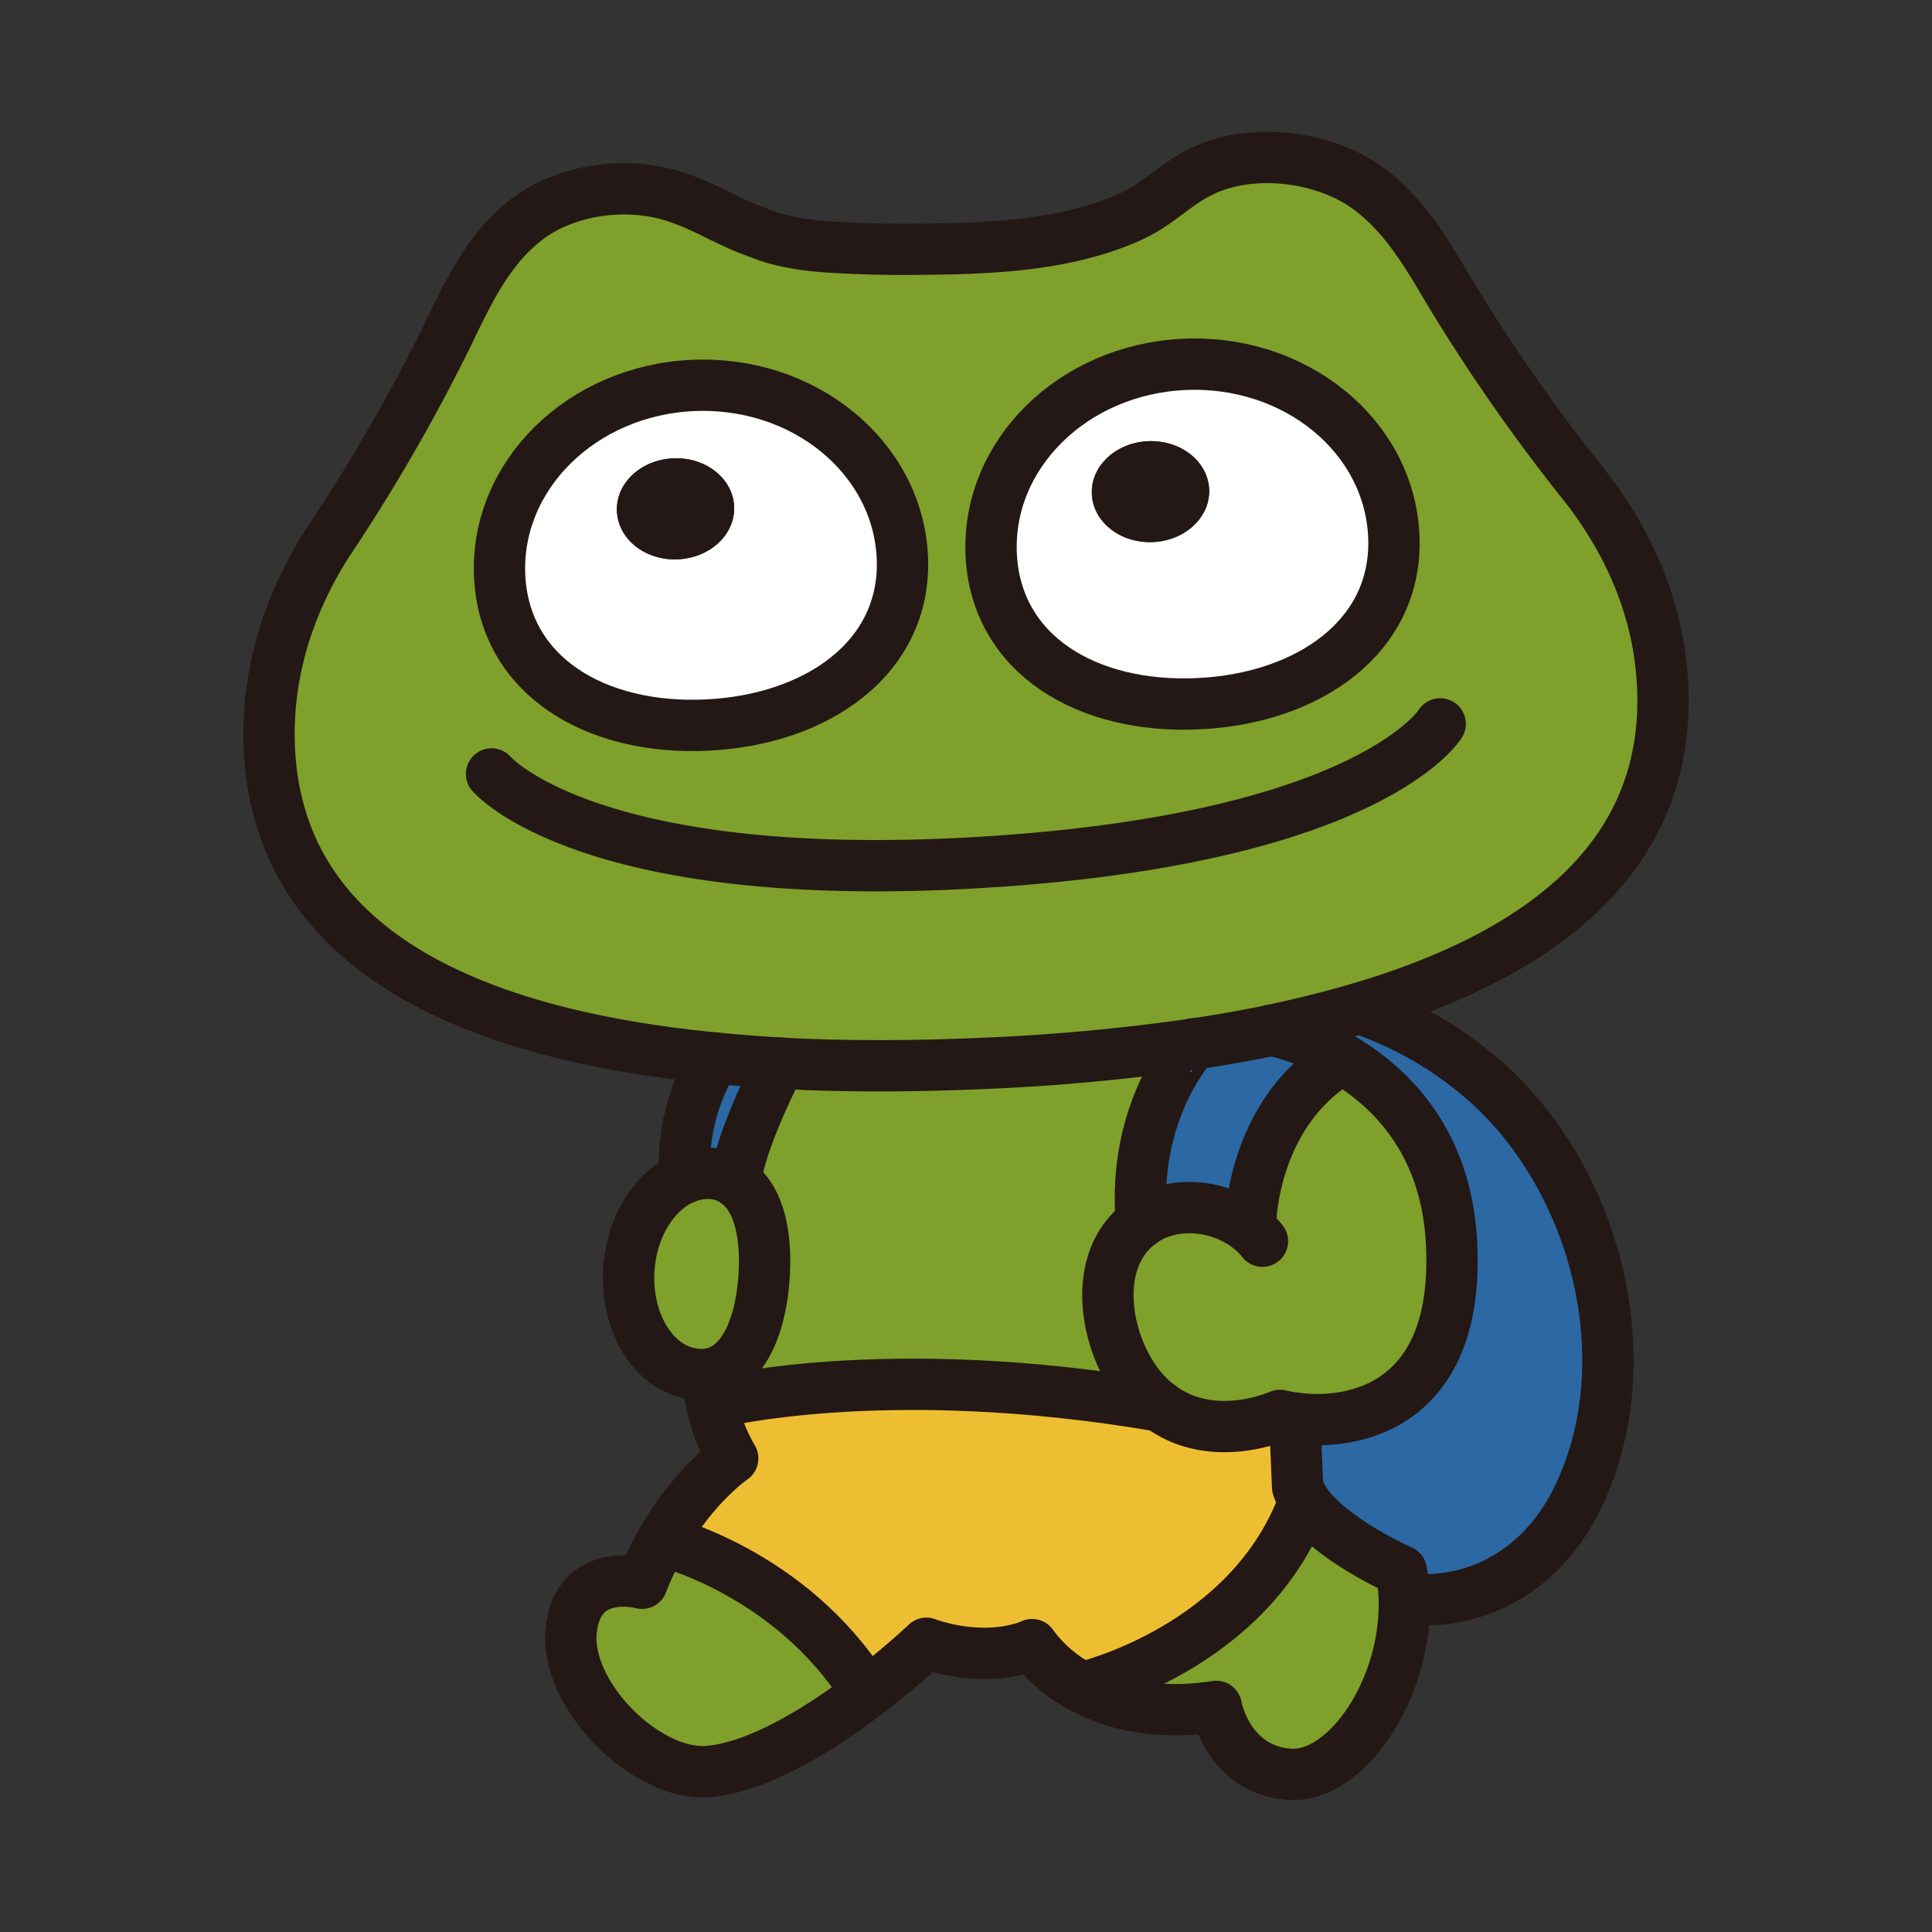 <svg id="레이어_1" data-name="레이어 1" xmlns="http://www.w3.org/2000/svg" viewBox="0 0 376.45 376.45">
  <rect x="0" y="0" width="376.45" height="376.45" fill="#333333" stroke="none"/>
  <rect x="-61.78" y="-61.78" width="500" height="500" fill="none"/>
  <g>
    <g>
      <path d="M139.27,206.16c-49.61-4.8-85.15-22.2-86.8-60.5-.62-14.11,3.54-27.69,11.43-40,0,0,.05-.05.06-.08.24-.37.5-.73.74-1.11a351.79,351.79,0,0,0,22.42-39C91,57.49,94.83,49,102,43.22c7.8-6.33,20.08-8.07,29.76-4.8,6.1,2,10,4.82,16,6.94,4.25,1.81,9.54,2.53,14.13,2.8,5.31.32,10.61.47,15.91.42,14.15-.1,29.41-.48,42.44-6.35,5.87-2.65,8.86-6.66,14.76-9.24,9.36-4.1,22.36-2.5,30.69,3.12C273.39,41.28,278,49.38,282.51,57a354.1,354.1,0,0,0,25.15,36.2c9.81,12,15.69,25.8,16.32,40.67,1.4,32.21-22.36,51.76-59.1,62.58-5.45,1.61-11.19,3-17.17,4.25-4.91,1-10,1.9-15.2,2.68a403.09,403.09,0,0,1-41.36,3.78c-13.22.57-26,.62-38.16,0l-1-.06Q145.52,206.77,139.27,206.16Zm94.2-69c21.66-1,39-13.26,38.11-32.74S252.38,70,230.71,71s-38.49,17.62-37.57,37.1S211.79,138.14,233.47,137.12Zm-95.78,4.16c21.66-1,39-13.26,38.13-32.74S156.59,74.1,134.93,75.11,96.44,92.74,97.36,112.22,116,142.29,137.69,141.28Z" fill="#7fa02b"/>
      <path d="M287,208.66c23.59,18.74,33.83,56.15,20.2,83.6-6.5,13.07-18.76,20.79-33.55,19.28a37,37,0,0,0-.57-5.45s-14-6.14-18.9-13.68a11.37,11.37,0,0,1-1.31-2.67l-.57-13.42c11.77,1.6,32.38-2.47,30.54-34.52-1.12-19.46-11.92-30-21.26-35.5a47.07,47.07,0,0,0-13.84-5.59c6-1.24,11.72-2.64,17.17-4.25v0A71.51,71.51,0,0,1,287,208.66Z" fill="#2b68a4"/>
      <path d="M243.61,239.41s-.24-22.36,17.94-33.11c9.34,5.5,20.14,16,21.26,35.5,1.84,32.05-18.77,36.12-30.54,34.52a29.2,29.2,0,0,1-2.88-.53s-13,5.94-23.38-1.81a21.07,21.07,0,0,1-2.78-2.48c-7.78-8.23-11.3-25.82-.83-33.33a12.31,12.31,0,0,1,1-.67C229.55,233.84,238.11,235,243.61,239.41Z" fill="#7fa02b"/>
      <path d="M273.62,311.54c.51,17.69-11.45,35-22.4,34.18C239.13,344.8,237,332.49,237,332.49c-11.77,1.84-20.29-.54-26.08-3.67,0,0,32.71-7.5,43.25-36.41,4.92,7.54,18.9,13.68,18.9,13.68A37,37,0,0,1,273.62,311.54Z" fill="#7fa02b"/>
      <path d="M271.58,104.38c.92,19.48-16.45,31.73-38.11,32.74s-39.42-9.58-40.33-29.06S209.05,72,230.71,71,270.68,84.91,271.58,104.38Zm-47.09,1.25c6.31-.19,11.29-4.77,11.12-10.19s-5.44-9.69-11.75-9.48-11.3,4.76-11.12,10.2S218.16,105.83,224.49,105.63Z" fill="#fff"/>
      <path d="M252.84,289.74a11.37,11.37,0,0,0,1.31,2.67c-10.54,28.91-43.25,36.41-43.25,36.41a27.77,27.77,0,0,1-9.8-8.35c-9.93,3.89-20.58-.31-20.58-.31s-4.72,4.5-11.54,9.7l-.41-.51C153.93,306.22,129,300.21,129,300.21c6.26-11,13.74-16.07,13.74-16.07a36.34,36.34,0,0,1-4.13-10.67h0s33.43-8.74,87.36.51c10.41,7.75,23.38,1.81,23.38,1.81a29.2,29.2,0,0,0,2.88.53Z" fill="#eebe32"/>
      <path d="M247.71,200.71a47.07,47.07,0,0,1,13.84,5.59c-18.18,10.75-17.94,33.11-17.94,33.11-5.5-4.46-14.06-5.57-20.17-1.91a12.31,12.31,0,0,0-1,.67c-1.92-22.1,10.18-34.8,10.11-34.78C237.72,202.61,242.8,201.72,247.71,200.71Z" fill="#2b68a4"/>
      <path d="M235.61,95.44c.17,5.42-4.81,10-11.12,10.19s-11.58-4-11.75-9.47,4.81-10,11.12-10.2S235.43,90,235.61,95.44Z" fill="#231815"/>
      <path d="M223.23,271.5A21.07,21.07,0,0,0,226,274c-53.93-9.25-87.36-.51-87.36-.51h0a39.35,39.35,0,0,1-.85-5.5v-.19c6.79-.83,10.33-8.79,11.07-18.64.63-8.39-.95-15.7-5.47-18.83.64-7.92,8.65-23.18,8.65-23.18v0l1,.06c12.15.62,24.94.57,38.16,0a403.09,403.09,0,0,0,41.36-3.78c.07,0-12,12.68-10.11,34.78C211.93,245.68,215.45,263.27,223.23,271.5Z" fill="#7fa02b"/>
      <path d="M175.82,108.54c.9,19.48-16.47,31.73-38.13,32.74s-39.43-9.58-40.33-29.06,15.91-36.1,37.57-37.11S174.9,89.06,175.82,108.54Zm-43.89.45c6.32-.21,11.3-4.77,11.12-10.21s-5.42-9.67-11.73-9.48S120,94.08,120.2,99.52,125.62,109.19,131.93,109Z" fill="#fff"/>
      <path d="M168.57,329.35l.41.51c-8.66,6.61-20.73,14.33-30.81,15.27-12.11,1.13-28.22-14.86-26.87-27.49s13.79-9.17,13.79-9.17a62.94,62.94,0,0,1,3.94-8.26S153.93,306.22,168.57,329.35Z" fill="#7fa02b"/>
      <path d="M152,207.11v0s-8,15.26-8.65,23.18a9.1,9.1,0,0,0-4.68-1.61,11.56,11.56,0,0,0-5.27.86,39.32,39.32,0,0,1,5.84-23.4Q145.51,206.77,152,207.11Z" fill="#2b68a4"/>
      <path d="M143.38,230.31c4.52,3.13,6.1,10.44,5.47,18.83-.74,9.85-4.28,17.81-11.07,18.64a9.13,9.13,0,0,1-2,0c-8.12-.6-14-9.87-13.23-20.67.63-8.37,5.12-15.21,10.91-17.59a11.56,11.56,0,0,1,5.27-.86A9.1,9.1,0,0,1,143.38,230.31Z" fill="#7fa02b"/>
      <path d="M143.05,98.78c.18,5.44-4.8,10-11.12,10.21s-11.57-4-11.73-9.47,4.79-10,11.12-10.22S142.89,93.36,143.05,98.78Z" fill="#231815"/>
    </g>
    <g>
      <path d="M264.88,196.46c36.74-10.82,60.5-30.37,59.1-62.58-.63-14.87-6.51-28.65-16.32-40.67A354.1,354.1,0,0,1,282.51,57c-4.52-7.63-9.12-15.73-16.77-20.9-8.33-5.62-21.33-7.22-30.69-3.12-5.9,2.58-8.89,6.59-14.76,9.24-13,5.87-28.29,6.25-42.44,6.35-5.3.05-10.6-.1-15.91-.42-4.59-.27-9.88-1-14.13-2.8-6.07-2.12-9.93-4.9-16-6.94-9.68-3.27-22-1.53-29.76,4.8C94.83,49,91,57.49,87.12,65.47a351.79,351.79,0,0,1-22.42,39c-.24.38-.5.74-.74,1.11,0,0,0,.08-.06.08-7.89,12.32-12,25.9-11.43,40,1.65,38.3,37.19,55.7,86.8,60.5q6.24.61,12.76,1l1,.06c12.15.62,24.94.57,38.16,0a403.09,403.09,0,0,0,41.36-3.78c5.21-.78,10.29-1.67,15.2-2.68C253.69,199.47,259.43,198.07,264.88,196.46Z" fill="none" stroke="#231815" stroke-linecap="round" stroke-linejoin="round" stroke-width="10"/>
      <path d="M175.82,108.54c.9,19.48-16.47,31.73-38.13,32.74s-39.43-9.58-40.33-29.06,15.91-36.1,37.57-37.11S174.9,89.06,175.82,108.54Z" fill="none" stroke="#231815" stroke-linecap="round" stroke-linejoin="round" stroke-width="10"/>
      <path d="M271.58,104.38c.92,19.48-16.45,31.73-38.11,32.74s-39.42-9.58-40.33-29.06S209.05,72,230.71,71,270.68,84.91,271.58,104.38Z" fill="none" stroke="#231815" stroke-linecap="round" stroke-linejoin="round" stroke-width="10"/>
      <path d="M95.78,150.8s19.1,22.57,99,17c72.63-5.08,85.84-26.75,85.84-26.75" fill="none" stroke="#231815" stroke-linecap="round" stroke-linejoin="round" stroke-width="10"/>
      <path d="M247.71,200.71a47.07,47.07,0,0,1,13.84,5.59c9.34,5.5,20.14,16,21.26,35.5,1.84,32.05-18.77,36.12-30.54,34.52a29.2,29.2,0,0,1-2.88-.53s-13,5.94-23.38-1.81a21.07,21.07,0,0,1-2.78-2.48c-7.78-8.23-11.3-25.82-.83-33.33a12.31,12.31,0,0,1,1-.67c6.11-3.66,14.67-2.55,20.17,1.91a14.7,14.7,0,0,1,2.42,2.44" fill="none" stroke="#231815" stroke-linecap="round" stroke-linejoin="round" stroke-width="10"/>
      <path d="M243.61,239.41s-.24-22.36,17.94-33.11" fill="none" stroke="#231815" stroke-linecap="round" stroke-linejoin="round" stroke-width="10"/>
      <path d="M232.51,203.39c.07,0-12,12.68-10.11,34.78" fill="none" stroke="#231815" stroke-linecap="round" stroke-linejoin="round" stroke-width="10"/>
      <path d="M143.38,230.31c4.52,3.13,6.1,10.44,5.47,18.83-.74,9.85-4.28,17.81-11.07,18.64a9.13,9.13,0,0,1-2,0c-8.12-.6-14-9.87-13.23-20.67.63-8.37,5.12-15.21,10.91-17.59a11.56,11.56,0,0,1,5.27-.86A9.1,9.1,0,0,1,143.38,230.31Z" fill="none" stroke="#231815" stroke-linecap="round" stroke-linejoin="round" stroke-width="10"/>
      <path d="M152,207.13s-8,15.26-8.65,23.18" fill="none" stroke="#231815" stroke-linecap="round" stroke-linejoin="round" stroke-width="10"/>
      <path d="M137.79,268a39.35,39.35,0,0,0,.85,5.5,36.34,36.34,0,0,0,4.13,10.67s-7.48,5.1-13.74,16.07a62.94,62.94,0,0,0-3.94,8.26s-12.45-3.45-13.79,9.17,14.76,28.62,26.87,27.49c10.08-.94,22.15-8.66,30.81-15.27,6.82-5.2,11.54-9.7,11.54-9.7s10.65,4.2,20.58.31" fill="none" stroke="#231815" stroke-linecap="round" stroke-linejoin="round" stroke-width="10"/>
      <path d="M201.1,320.47a27.77,27.77,0,0,0,9.8,8.35c5.79,3.13,14.31,5.51,26.08,3.67,0,0,2.15,12.31,14.24,13.23,11,.82,22.91-16.49,22.4-34.18a37,37,0,0,0-.57-5.45s-14-6.14-18.9-13.68a11.37,11.37,0,0,1-1.31-2.67l-.57-13.42" fill="none" stroke="#231815" stroke-linecap="round" stroke-linejoin="round" stroke-width="10"/>
      <path d="M139.29,206.15h0a39.32,39.32,0,0,0-5.84,23.4" fill="none" stroke="#231815" stroke-linecap="round" stroke-linejoin="round" stroke-width="10"/>
      <path d="M264.88,196.48A71.51,71.51,0,0,1,287,208.66c23.59,18.74,33.83,56.15,20.2,83.6-6.5,13.07-18.76,20.79-33.55,19.28" fill="none" stroke="#231815" stroke-linecap="round" stroke-linejoin="round" stroke-width="10"/>
      <path d="M138.65,273.47s33.43-8.74,87.36.51" fill="none" stroke="#231815" stroke-linecap="round" stroke-linejoin="round" stroke-width="10"/>
      <path d="M129,300.21s24.9,6,39.54,29.14" fill="none" stroke="#231815" stroke-linecap="round" stroke-linejoin="round" stroke-width="10"/>
      <path d="M210.9,328.82s32.71-7.5,43.25-36.41" fill="none" stroke="#231815" stroke-linecap="round" stroke-linejoin="round" stroke-width="10"/>
    </g>
  </g>
</svg>
